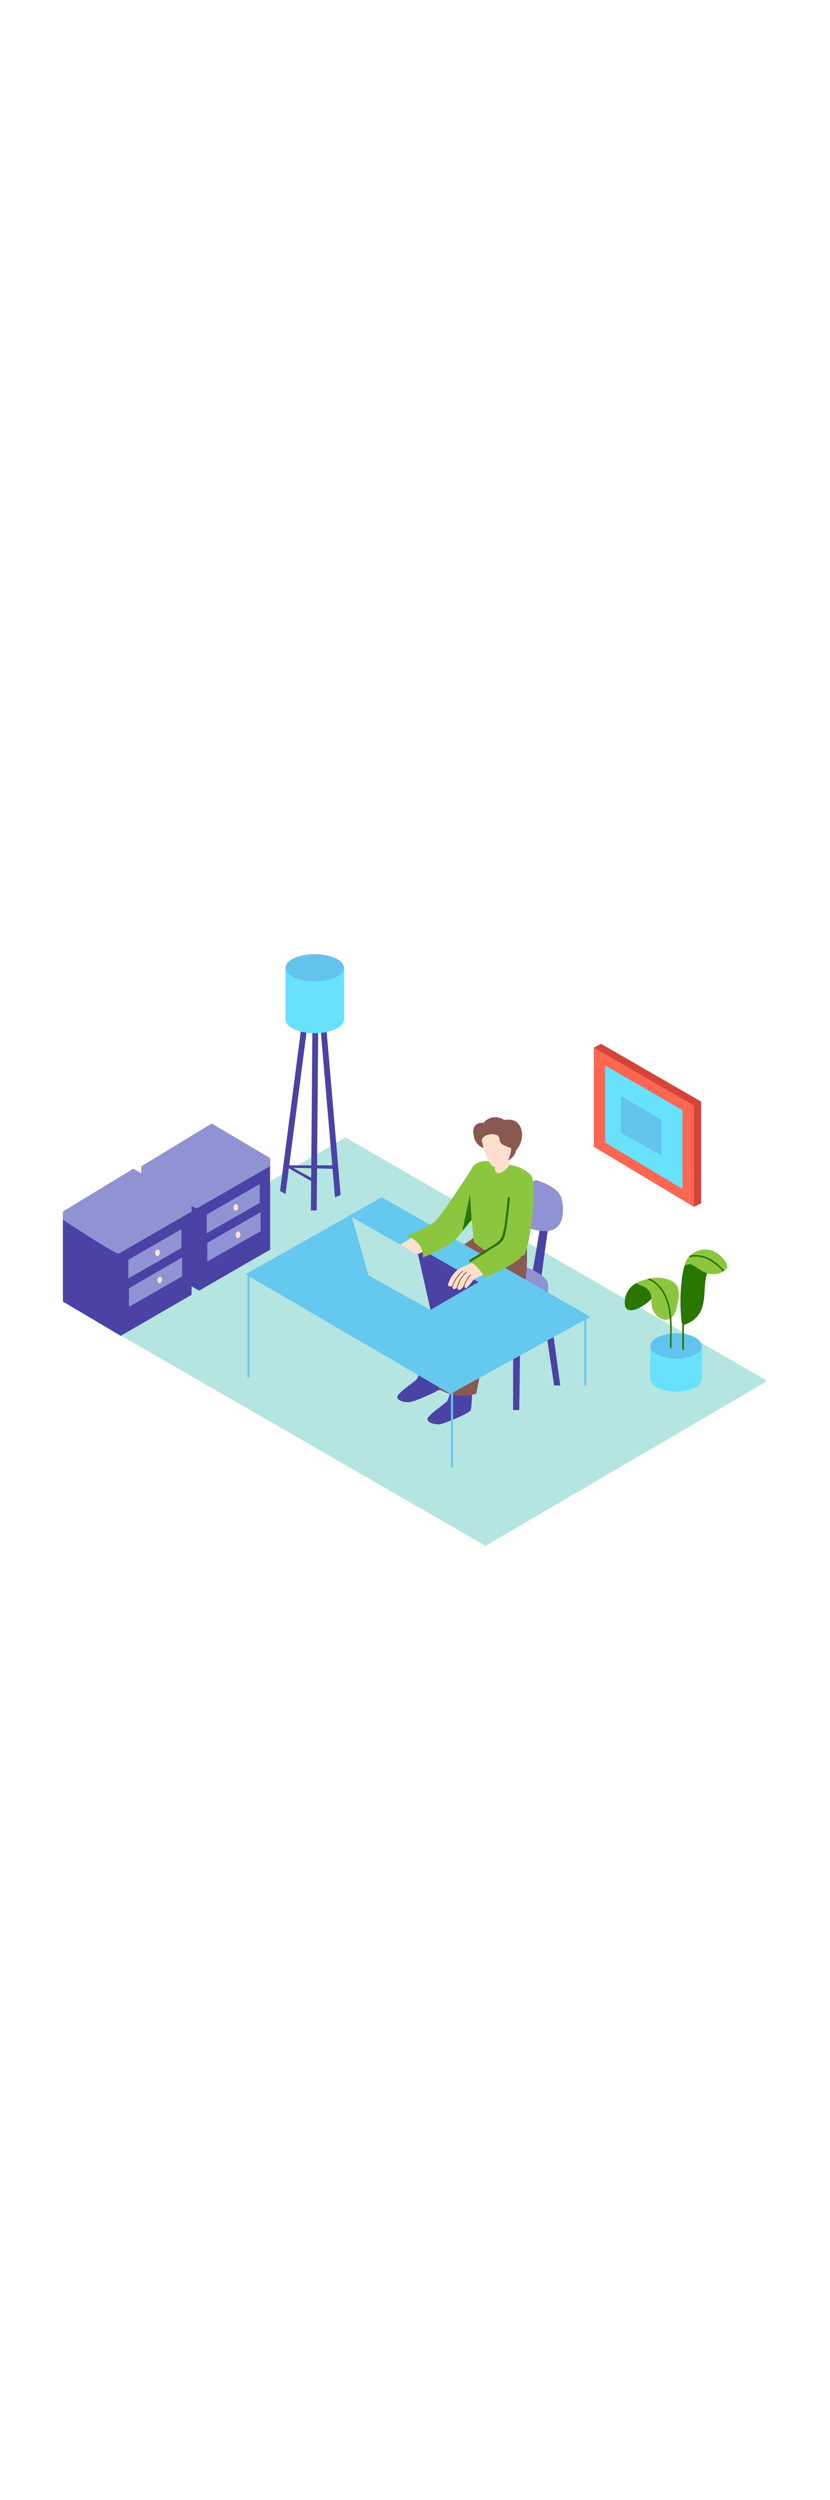 <svg version="1.1" id="Layer_1" xmlns="http://www.w3.org/2000/svg" xmlns:xlink="http://www.w3.org/1999/xlink" x="0px" y="0px" viewBox="0 0 500 500" style="width: 166px;" xml:space="preserve" data-imageid="office-work-11" imageName="Office Work" class="illustrations_image">
<style type="text/css">
	.st0_office-work-11{fill:#B5E5E1;}
	.st1_office-work-11{opacity:0.32;fill:url(#SVGID_1_);enable-background:new    ;}
	.st2_office-work-11{opacity:0.32;fill:url(#SVGID_00000175315257636645314040000007481757312409236114_);enable-background:new    ;}
	.st3_office-work-11{opacity:0.32;fill:url(#SVGID_00000101102389013626551360000000722073562792029588_);enable-background:new    ;}
	.st4_office-work-11{fill:#4A42A4;}
	.st5_office-work-11{fill:#68E1FD;}
	.st6_office-work-11{opacity:0.19;fill:#4A42A4;enable-background:new    ;}
	.st7_office-work-11{fill:#D64338;}
	.st8_office-work-11{fill:#FF6753;}
	.st9_office-work-11{fill:#297600;}
	.st10_office-work-11{fill:#8CC63F;}
	.st11_office-work-11{fill:#9093D3;}
	.st12_office-work-11{fill:#FFE0CE;}
	.st13_office-work-11{fill:#895851;}
	.st14_office-work-11{opacity:0.15;fill:#4A42A4;enable-background:new    ;}
	.st15_office-work-11{opacity:0.32;fill:url(#SVGID_00000041297510257862212690000014701740182554659716_);enable-background:new    ;}
</style>
<polygon id="Base_office-work-11" class="st0_office-work-11" points="37.8,281.3 292.5,428.2 462.2,328.9 208.1,182.2 "/>
<g id="Shadow_office-work-11">
	
		<linearGradient id="SVGID_1_-office-work-11" gradientUnits="userSpaceOnUse" x1="225.805" y1="-1910.413" x2="271.805" y2="-1990.443" gradientTransform="matrix(1 0 0 1 0 2273.84)">
		<stop offset="0" style="stop-color:#4A42A4;stop-opacity:0"/>
		<stop offset="0.99" style="stop-color:#4A42A4"/>
	</linearGradient>
	<polyline class="st1_office-work-11" points="352.1,331.4 241.7,398.6 134.5,334.6 239.4,270.1 &#9;"/>
	
		<linearGradient id="SVGID_00000057130653681603516630000017029869944892432776_-office-work-11" gradientUnits="userSpaceOnUse" x1="161.59" y1="-2040.75" x2="195.15" y2="-2056.34" gradientTransform="matrix(1 0 0 1 0 2273.84)">
		<stop offset="0" style="stop-color:#4A42A4;stop-opacity:0"/>
		<stop offset="0.99" style="stop-color:#4A42A4"/>
	</linearGradient>
	
		<polygon style="opacity:0.32;fill:url(#SVGID_00000057130653681603516630000017029869944892432776_);enable-background:new    ;" points="&#10;&#9;&#9;170.9,214.4 92.4,258.1 113.5,269.8 193.4,224.5 205.1,216.9 &#9;"/>
	
		<linearGradient id="SVGID_00000165928391823246354930000016719507335807751096_-office-work-11" gradientUnits="userSpaceOnUse" x1="343.48" y1="-1902.649" x2="390.24" y2="-1941.77" gradientTransform="matrix(1 0 0 1 0 2273.84)">
		<stop offset="0" style="stop-color:#4A42A4;stop-opacity:0"/>
		<stop offset="0.99" style="stop-color:#4A42A4"/>
	</linearGradient>
	
		<polyline style="opacity:0.32;fill:url(#SVGID_00000165928391823246354930000016719507335807751096_);enable-background:new    ;" points="&#10;&#9;&#9;422.9,330.2 343,375.5 321.9,363.8 400.4,320.1 &#9;"/>
</g>
<g id="Standing_Lamp_office-work-11">
	<path class="st4_office-work-11" d="M175.3,199c-0.6,0-1.2-0.1-1.7-0.4l-0.3,1.8l28,0.7V199H175.3z"/>
	<path class="st4_office-work-11" d="M173.6,198.7l-0.2,1.7l15.5,8.9v-2.2C183.6,204.6,178.6,201.7,173.6,198.7z"/>
	<path class="st4_office-work-11" d="M189.2,77.8c-0.9,0.1-1.9,0-2.7-0.4l-17.8,137c1.1,0.7,2.2,1.2,3.3,1.9L190,77.7L189.2,77.8z"/>
	<path class="st4_office-work-11" d="M193.3,77.7c-0.6,0.1-1.3,0.1-1.9,0c-0.5,0-1.1,0-1.6,0.1l12,140.5c0.9-0.4,1.8-0.8,2.8-1.2l0.5-0.2h0.1&#10;&#9;&#9;L193.3,77.7z"/>
	<path class="st4_office-work-11" d="M191.4,77.7c-0.7,0-1.4,0-2.1,0.2c-0.3,0-0.6,0-0.8,0l-1.2,148.4l0,0c0.6-0.2,1.3-0.3,1.9-0.1h1.6l1.2-148.4&#10;&#9;&#9;H191.4z"/>
	<path class="st5_office-work-11 targetColor" d="M172,80.1v30.7c0,0,35.3,1,35.3,0V80.1" style="fill: rgb(104, 225, 253);"/>
	<ellipse class="st5_office-work-11 targetColor" cx="189.6" cy="80" rx="17.6" ry="8.2" style="fill: rgb(104, 225, 253);"/>
	<ellipse class="st6_office-work-11" cx="189.6" cy="80" rx="17.6" ry="8.2"/>
	<ellipse class="st5_office-work-11 targetColor" cx="189.6" cy="111.2" rx="17.6" ry="8.2" style="fill: rgb(104, 225, 253);"/>
</g>
<g id="Frame_office-work-11">
	<polygon class="st7_office-work-11" points="418,224 422.4,221.8 417.5,217 &#9;"/>
	<polygon class="st7_office-work-11" points="357.7,128.1 362.1,125.8 363.8,131.6 &#9;"/>
	<polygon class="st7_office-work-11" points="362.1,125.8 422.4,160.6 422.4,221.8 362.1,185.6 &#9;"/>
	<polygon class="st8_office-work-11" points="357.7,128.1 418,162.9 418,224 357.7,187.8 &#9;"/>
	<polygon class="st5_office-work-11 targetColor" points="364.5,138.8 411.2,165.8 411.2,213.2 364.5,185.2 &#9;" style="fill: rgb(104, 225, 253);"/>
	<polygon class="st6_office-work-11" points="374.1,157.4 374,158.8 374,179.5 398.5,193 398.5,171.5 &#9;"/>
</g>
<g id="Plant_office-work-11">
	<polyline class="st5_office-work-11 targetColor" points="391.8,307.7 391.8,327 422.9,327 422.9,307.7 &#9;" style="fill: rgb(104, 225, 253);"/>
	<ellipse class="st5_office-work-11 targetColor" cx="407.3" cy="307.8" rx="15.5" ry="7.6" style="fill: rgb(104, 225, 253);"/>
	<ellipse class="st6_office-work-11" cx="407.3" cy="307.8" rx="15.5" ry="7.6"/>
	<ellipse class="st5_office-work-11 targetColor" cx="407.3" cy="327.7" rx="15.5" ry="7.6" style="fill: rgb(104, 225, 253);"/>
	<path class="st9_office-work-11" d="M424.8,263.1c-3.3-1.4-7.8-5.8-11.8-5.7c-1.3,3.8-2.1,7.8-2.4,11.8c-0.8,6.5-0.9,13.1-0.4,19.7&#10;&#9;&#9;c0.1,1.5,0.2,2.9,0.4,4.4c0,0.4,0.2,0.9,0.4,1.2v15.2c0,0.3,0.2,0.5,0.5,0.5s0.5-0.2,0.5-0.5v-14.6c1.6-0.5,3-1.2,4.5-2&#10;&#9;&#9;c2.9-1.8,5.1-4.6,6.3-7.9c2.5-7,0.9-14.8,3.3-21.7C425.4,263.3,425,263.2,424.8,263.1z"/>
	<path class="st10_office-work-11" d="M418,251.6c-1.9,1.1-3.4,2.7-4.4,4.5c-0.3,0.4-0.5,0.9-0.7,1.4l-0.1,0.3l0,0c-0.3,0.8-0.6,1.6-0.8,2.4&#10;&#9;&#9;c0.4-0.6,1-1.1,1.7-1.3c0.8-0.4,1.7-0.4,2.6-0.2c0.8,0.3,1.6,0.7,2.4,1.3c1.1,0.7,2.2,1.4,3.3,2.1c5.1,3.3,12,3.6,16-1.2&#10;&#9;&#9;c0-0.2,0.1-0.4,0.1-0.6C438.6,257.1,429.4,245,418,251.6z"/>
	<path class="st9_office-work-11" d="M435.6,262.9l0.6-0.4c0-0.1,0-0.3-0.1-0.4c-3.1-3.2-6.5-6.3-10.7-7.9c-3-1.2-6.3-1.5-9.6-0.9&#10;&#9;&#9;c-0.4,0.4-0.7,0.8-1,1.2c3.7-1,7.5-0.6,11,0.9c3.6,1.8,6.9,4.3,9.6,7.4L435.6,262.9z"/>
	<path class="st9_office-work-11" d="M383.4,269.9c-4.6,2.4-7.4,7.3-7,12.5c0.4,9.2,15.5,0.2,19.5-7.5s4.6,3.3,4.6,3.3"/>
	<path class="st10_office-work-11" d="M397,266.7c-2.8-0.1-5.7,0.3-8.4,1.2c-1.8,0.4-3.6,1.1-5.2,2c0.9,0.6,1.9,1.2,3,1.6c2,0.6,3.7,1.8,4.9,3.5&#10;&#9;&#9;c0.3,0.4,0.4,0.9,0.6,1.4c0.9,3,0.1,6.7,1.4,9.7s3.8,5.7,7.4,5.9c4.2,0.3,6.2-3.8,7-7.4s2-8.4,0.6-12&#10;&#9;&#9;C406.8,268.4,401,266.9,397,266.7z"/>
	<path class="st9_office-work-11" d="M402.6,281c-1.8-5.8-5.6-11.2-11.1-13.8h-0.2l-0.3,0.1l-1,0.3c6.5,2.4,10.5,8.8,12.2,15.3&#10;&#9;&#9;c2.1,8.3,1.4,17.3,1.4,25.9c0,0.2,0.2,0.4,0.5,0.4c0.2,0,0.4-0.2,0.4-0.4C404.5,299.6,405.4,289.8,402.6,281z"/>
</g>
<g id="Cupboard_office-work-11">
	<polyline class="st4_office-work-11" points="162.7,194.6 162.7,249.8 119.9,274.5 85.1,253.8 85.1,202.5 &#9;"/>
	<polyline class="st11_office-work-11" points="85.1,199.6 85.1,204.6 88.4,205.6 90.6,202.2 &#9;"/>
	<path class="st11_office-work-11" d="M127.5,178.7l35.2,20.8l-44,25.4c-1.3,0.8-33.6-20.4-33.6-20.4L127.5,178.7z"/>
	<polygon class="st11_office-work-11" points="156.5,210.2 156.5,221.6 124.5,239.9 124.5,228.7 &#9;"/>
	<polygon class="st11_office-work-11" points="157,227.2 157,238.7 124.9,256.9 124.9,245.7 &#9;"/>
	
		<ellipse transform="matrix(9.497701e-02 -0.996 0.996 9.497701e-02 -94.949 344.459)" class="st12_office-work-11" cx="142" cy="224.4" rx="2" ry="1.4"/>
	
		<ellipse transform="matrix(9.497701e-02 -0.996 0.996 9.497701e-02 -110.159 360.669)" class="st12_office-work-11" cx="143.3" cy="240.9" rx="2" ry="1.4"/>
	<polyline class="st4_office-work-11" points="115.4,221.8 115.4,277 72.7,301.7 37.9,281 37.9,229.7 &#9;"/>
	<polyline class="st11_office-work-11" points="37.9,226.9 37.9,231.8 41.2,232.8 43.4,229.5 &#9;"/>
	<path class="st11_office-work-11" d="M80.3,205.9l35.2,20.9l-44,25.4c-1.3,0.8-33.6-20.4-33.6-20.4L80.3,205.9z"/>
	<polyline class="st11_office-work-11" points="115.4,226.8 115.4,221.8 109.1,218.7 109.9,227.5 &#9;"/>
	<path class="st11_office-work-11" d="M80.3,201l35.2,20.8l-44,25.4c-1.3,0.8-33.6-20.4-33.6-20.4L80.3,201z"/>
	<polygon class="st11_office-work-11" points="109.3,237.4 109.3,248.8 77.3,267.1 77.3,255.9 &#9;"/>
	<polygon class="st11_office-work-11" points="109.7,254.5 109.7,265.9 77.7,284.2 77.7,273 &#9;"/>
	
		<ellipse transform="matrix(9.497701e-02 -0.996 0.996 9.497701e-02 -164.801 322.069)" class="st12_office-work-11" cx="94.7" cy="251.7" rx="2" ry="1.4"/>
	
		<ellipse transform="matrix(9.497701e-02 -0.996 0.996 9.497701e-02 -179.982 338.292)" class="st12_office-work-11" cx="96.1" cy="268.1" rx="2" ry="1.4"/>
	<polyline class="st11_office-work-11" points="162.7,199.6 162.7,194.6 156.3,191.5 157.1,200.3 &#9;"/>
	<path class="st11_office-work-11" d="M127.5,173.8l35.2,20.8l-44,25.4c-1.3,0.8-33.6-20.4-33.6-20.4L127.5,173.8z"/>
</g>
<g id="Character_and_Laptop_office-work-11">
	<polyline class="st4_office-work-11" points="309.1,296.5 309.1,346.4 312.8,346.4 313.5,295.2 &#9;"/>
	<polyline class="st4_office-work-11" points="330.1,277.3 337.5,331.6 333.8,331.6 326,279.3 &#9;"/>
	<path class="st4_office-work-11" d="M255.4,315.2c0,0-3.4,11.3-4.2,12.5s-12.1,8.6-11.9,10.9s4.4,3.2,7.1,3.1s18-6.6,18.9-8.4s1-18,1-18&#10;&#9;&#9;L255.4,315.2z"/>
	<path class="st4_office-work-11" d="M273.6,328.5c0,0-3.4,11.3-4.2,12.5s-12,8.6-11.9,10.9s4.5,3.2,7.1,3.1s18-6.6,18.9-8.4s1-18,1-18L273.6,328.5&#10;&#9;&#9;z"/>
	<path class="st4_office-work-11" d="M332.1,225.7c-1,2.8-6.5,44.4-6.5,44.4l-5.6-1.9l7.2-42.7"/>
	<polyline class="st11_office-work-11" points="330.1,277.3 330.2,270.6 324.2,272.6 326,279.3 &#9;"/>
	<path class="st4_office-work-11" d="M316.6,266.9c0,0,14.9,5.7,13.4,11.4s-13.4,19.4-21,18.2s-16.9-7.8-16.9-7.8"/>
	<path class="st11_office-work-11" d="M316.6,260.1c0,0,14.9,5.7,13.4,11.4s-13.4,19.4-21,18.2s-16.9-7.8-16.9-7.8"/>
	<path class="st11_office-work-11" d="M322.6,207.8c0,0,14.4,3.6,15.9,11.9s1.9,23.6-18.6,17.6S309.1,216,309.1,216"/>
	<path class="st13_office-work-11" d="M303.3,225.5c0,0,5.1,21.4,1.3,32.8s-25.2,20.6-25.2,20.6l-9,46c-12,3.8-22.3-2.6-22.3-2.6s2.5-40.6,6.3-50.9&#10;&#9;&#9;s33.3-30.5,33.3-30.5"/>
	<path class="st13_office-work-11" d="M304.2,252.6c0,0-29.5,20.2-33.3,30.5s-6.3,50.9-6.3,50.9s10.3,6.4,22.3,2.6l9-46c0,0,15.4-4.4,19.1-15.8&#10;&#9;&#9;s2.2-28.8,2.2-28.8"/>
	<path class="st10_office-work-11" d="M315.9,253.1c5-12.2,7.2-44,4.1-47.9c-6.5-7.9-20.1-7-20.1-7s-7.9-4.7-14.5,0.9c-4.9,4.2-1.4,29.8,0,46&#10;&#9;&#9;C294,253.1,303.6,255.3,315.9,253.1z"/>
	<path class="st13_office-work-11" d="M294.8,256.7c-5.3,5.3-11,10.4-15.9,16c-4.3,4.9-6,11.1-7.6,17.3c-3.9,14.4-5.6,29.2-7.3,43.9&#10;&#9;&#9;c-0.1,0.9,1.3,0.9,1.4,0c1.6-14.2,3.3-28.4,7-42.3c1.8-6.8,3.5-13.5,8.4-18.8s10.1-10.1,15.1-15.2c0.3-0.3,0.3-0.7,0-1&#10;&#9;&#9;S295.1,256.4,294.8,256.7L294.8,256.7z"/>
	<path class="st5_office-work-11 targetColor" d="M353,291.8l2.8-1.5l-125.9-72.1l-81.9,46.4l1.1,0.6v61.3c0.1,0.3,0.4,0.6,0.7,0.5c0.3,0,0.5-0.2,0.5-0.5V266&#10;&#9;&#9;l121.1,70.7l0.3-0.2v44.1c0.1,0.3,0.4,0.6,0.7,0.5c0.3,0,0.5-0.2,0.5-0.5v-44.8l79.1-43.6l0,0v39c0.1,0.3,0.4,0.6,0.7,0.5&#10;&#9;&#9;c0.3,0,0.5-0.2,0.5-0.5v-39C353.3,292.1,353.2,291.9,353,291.8z" style="fill: rgb(104, 225, 253);"/>
	<path class="st14_office-work-11" d="M353,291.8l2.8-1.5l-125.9-72.1l-81.9,46.4l1.1,0.6v61.3c0.1,0.3,0.4,0.6,0.7,0.5c0.3,0,0.5-0.2,0.5-0.5V266&#10;&#9;&#9;l121.1,70.7l0.3-0.2v44.1c0.1,0.3,0.4,0.6,0.7,0.5c0.3,0,0.5-0.2,0.5-0.5v-44.8l79.1-43.6l0,0v39c0.1,0.3,0.4,0.6,0.7,0.5&#10;&#9;&#9;c0.3,0,0.5-0.2,0.5-0.5v-39C353.3,292.1,353.2,291.9,353,291.8z"/>
	
		<linearGradient id="SVGID_00000119075657686213015260000016257320895278300858_-office-work-11" gradientUnits="userSpaceOnUse" x1="220.12" y1="-1982.318" x2="249.891" y2="-2017.898" gradientTransform="matrix(1 0 0 1 0 2273.84)">
		<stop offset="0" style="stop-color:#4A42A4;stop-opacity:0"/>
		<stop offset="0.99" style="stop-color:#4A42A4"/>
	</linearGradient>
	<path style="opacity:0.32;fill:url(#SVGID_00000119075657686213015260000016257320895278300858_);enable-background:new    ;" d="&#10;&#9;&#9;M226.7,262.4l-39.5,22c6.6,4.2,33.2,18.5,39.6,23l40.9-26.2l-6.7-16.4L226.7,262.4z"/>
	<polyline class="st4_office-work-11" points="259.4,286 288.2,269.3 250.6,247.7 221.2,262.9 &#9;"/>
	<path class="st0_office-work-11" d="M251.9,253c0,0,7.6,33.5,7.4,33.1s-37.4-20.4-37.5-21.2s-9.8-34.7-9.8-34.7L251.9,253z"/>
	<polygon class="st12_office-work-11" points="241.1,246.8 248.8,242.1 258,249.8 251.1,252.7 &#9;"/>
	<path class="st10_office-work-11" d="M245.3,241.5c0,0,10.3,3.6,9.4,13.1c0,0,16-6.7,19.6-10.9s11.1-13.4,11.1-13.4v-31.1c0,0-19.4,30.1-23.5,33.7&#10;&#9;&#9;C258.4,235.7,245.3,241.5,245.3,241.5z"/>
	<path class="st12_office-work-11" d="M298.3,194c0,2.6,0,5.2-0.1,7.9c0.5,1.2,1.1,2,2.1,1.9c3.1-0.3,6.8-5,6.8-5l0.5-7.3L298.3,194z"/>
	<path class="st13_office-work-11" d="M313.5,175.9c-2-4.2-5.8-5-9.8-4.2c-0.9-0.7-1.9-1.1-3-1.4c-3.5-0.9-7.2,0.3-9.5,3.1c-1.1-0.1-2.2,0-3.2,0.4&#10;&#9;&#9;c-3,1.3-3.3,4.4-2.6,7.2c0,0.1,0,0.2,0.1,0.3c0.3,4.9,5.1,7,5.1,7l15.5,7.7c1.7-0.9,3.1-2.2,4.1-3.9c0.3-0.6,0.5-1.3,0.6-2&#10;&#9;&#9;c0.1-0.1,0.2-0.2,0.3-0.3C314.2,186,315.6,180.5,313.5,175.9z"/>
	<path class="st12_office-work-11" d="M290.3,184.4c0.4,1.6,3.2,17.3,10.2,16s7.5-11.8,7.5-11.8s-6.4-1.7-6.9-4.2s-0.2-3.5-3.4-4.1&#10;&#9;&#9;S289.7,181.7,290.3,184.4z"/>
	<polygon class="st9_office-work-11" points="284.1,231.8 283.1,216.5 278.5,238.6 &#9;"/>
	<path class="st12_office-work-11" d="M284.7,257.9c-0.6,0.1-1.2,0.3-1.8,0.5c-1.7,0.8-3.5,1.4-5.2,2.2c-2.8,1.6-5,4-6.5,6.8&#10;&#9;&#9;c-0.3,0.8-1.8,3.4-1,4.2s2.4,0,2.4,0s-0.1,1.5,0.5,1.9s2.2-0.9,2.2-0.9s0.7,1.9,1.8,1.4s2.8-3.1,2.8-3.1s-0.2,2.1,0.7,2.1&#10;&#9;&#9;s4.7-5.2,4.7-5.2l8-4.2c0,0-2.4-2.6-2.6-2.8c-1.1-1.1-2.4-2-3.8-2.6C286.2,257.9,285.4,257.8,284.7,257.9z"/>
	<path class="st13_office-work-11" d="M283.3,264.7c-1.8,2-3.2,4.3-4,6.9c-0.1,0.3,0.4,0.5,0.5,0.1c0.8-2.5,2.1-4.7,3.9-6.6&#10;&#9;&#9;C283.9,264.8,283.5,264.5,283.3,264.7z"/>
	<path class="st13_office-work-11" d="M280.9,263.1c-2.9,2.6-5,6.1-5.9,9.9c0,0.1,0,0.3,0.2,0.3c0.1,0,0.3,0,0.3-0.2l0,0c0.9-3.7,2.9-7.1,5.8-9.7&#10;&#9;&#9;C281.5,263.3,281.2,262.9,280.9,263.1z"/>
	<path class="st13_office-work-11" d="M278.5,262.6c-2.9,2.5-5,5.6-6.2,9.2c-0.1,0.3,0.4,0.5,0.5,0.1c1.2-3.5,3.3-6.6,6.1-9&#10;&#9;&#9;C279.1,262.7,278.8,262.4,278.5,262.6z"/>
	<path class="st10_office-work-11" d="M320.5,231.4c0,0-3,18.9-6.9,23.2c-3.9,4.3-21.4,12.1-21.4,12.1s-4.4-7.7-9-9.5c0,0,17.8-10,18.2-11.9"/>
	<path class="st9_office-work-11" d="M305.8,218.8c-0.3,4.1-0.7,8.1-1.3,12.1c-0.3,3.6-1,7.2-2,10.7c-1.3,3.7-6.2,5.9-9.4,8s-6.7,4.2-10.1,6.3&#10;&#9;&#9;c-0.8,0.5,0,1.7,0.7,1.2c4-2.4,7.9-4.9,11.7-7.4c2.6-1.7,6.6-3.5,8-6.5c1.5-3.3,1.8-7.7,2.3-11.2c0.7-4.4,1.1-8.8,1.4-13.2&#10;&#9;&#9;C307.3,217.9,305.9,217.9,305.8,218.8z"/>
</g>
</svg>